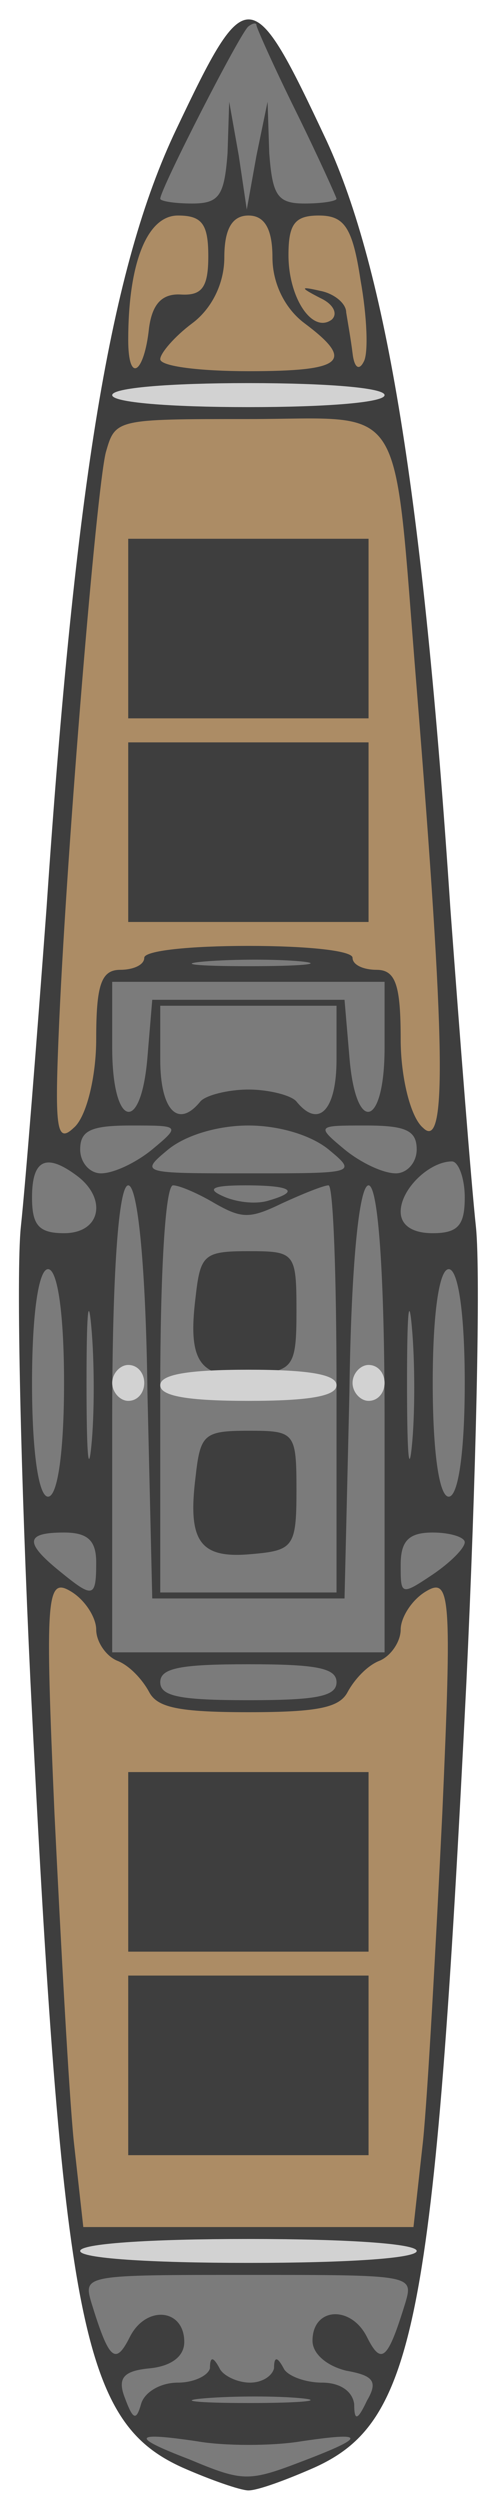 <?xml version="1.0" encoding="UTF-8"?>
<svg xmlns="http://www.w3.org/2000/svg" xmlns:xlink="http://www.w3.org/1999/xlink" width="20pt" height="100pt" viewBox="0 0 20 100" version="1.1">
<g id="surface1">
<path style=" stroke:none;fill-rule:nonzero;fill:rgb(24.314%,24.314%,24.314%);fill-opacity:1;" d="M 7.309 98.707 C 3.27 96.887 2.5 93.008 1.219 67.289 C 0.832 59.148 0.641 50.957 0.832 49.09 C 1.027 47.27 1.477 41.523 1.859 36.352 C 3.012 19.301 4.422 10.68 7.051 5.172 C 9.871 -0.766 10.062 -0.766 13.074 5.652 C 15.449 10.824 16.922 19.828 18.016 36.352 C 18.398 41.523 18.844 47.27 19.039 49.09 C 19.23 50.957 19.039 59.148 18.656 67.289 C 17.371 93.008 16.602 96.887 12.566 98.707 C 11.473 99.188 10.32 99.617 9.938 99.617 C 9.617 99.617 8.398 99.188 7.309 98.707 Z M 7.309 98.707 "/>
<path style=" stroke:none;fill-rule:nonzero;fill:rgb(67.451%,54.902%,39.608%);fill-opacity:1;" d="M 2.949 85.633 C 2.758 83.719 2.438 77.824 2.18 72.559 C 1.797 63.84 1.859 63.074 2.82 63.648 C 3.398 63.984 3.848 64.703 3.848 65.184 C 3.848 65.66 4.23 66.234 4.68 66.426 C 5.191 66.621 5.703 67.195 5.961 67.672 C 6.281 68.297 7.117 68.488 9.938 68.488 C 12.754 68.488 13.59 68.297 13.91 67.672 C 14.168 67.195 14.68 66.621 15.191 66.426 C 15.641 66.234 16.027 65.66 16.027 65.184 C 16.027 64.703 16.473 63.984 17.051 63.648 C 18.016 63.074 18.078 63.84 17.691 72.559 C 17.434 77.824 17.113 83.719 16.922 85.633 L 16.539 89.082 L 3.332 89.082 Z M 14.742 82.613 L 14.742 79.023 L 5.129 79.023 L 5.129 86.207 L 14.742 86.207 Z M 14.742 74.473 L 14.742 70.883 L 5.129 70.883 L 5.129 78.066 L 14.742 78.066 Z M 14.742 74.473 "/>
<path style=" stroke:none;fill-rule:nonzero;fill:rgb(67.451%,54.902%,39.608%);fill-opacity:1;" d="M 2.371 40.805 C 2.691 33.668 3.848 19.684 4.23 18.105 C 4.613 16.762 4.613 16.762 9.938 16.762 C 16.348 16.762 15.707 15.711 16.668 27.539 C 17.82 41.859 17.883 46.074 16.922 45.113 C 16.41 44.684 16.027 43.055 16.027 41.57 C 16.027 39.418 15.832 38.793 15.062 38.793 C 14.551 38.793 14.102 38.602 14.102 38.312 C 14.102 38.027 12.309 37.836 9.938 37.836 C 7.566 37.836 5.77 38.027 5.77 38.312 C 5.77 38.602 5.32 38.793 4.809 38.793 C 4.039 38.793 3.848 39.418 3.848 41.57 C 3.848 43.055 3.461 44.684 2.949 45.113 C 2.242 45.785 2.18 45.113 2.371 40.805 Z M 14.742 33.285 L 14.742 29.695 L 5.129 29.695 L 5.129 36.879 L 14.742 36.879 Z M 14.742 25.145 L 14.742 21.551 L 5.129 21.551 L 5.129 28.734 L 14.742 28.734 Z M 14.742 25.145 "/>
<path style=" stroke:none;fill-rule:nonzero;fill:rgb(67.451%,54.902%,39.608%);fill-opacity:1;" d="M 5.129 13.602 C 5.129 10.488 5.898 8.621 7.117 8.621 C 8.078 8.621 8.332 8.957 8.332 10.25 C 8.332 11.496 8.078 11.828 7.242 11.781 C 6.477 11.734 6.09 12.164 5.961 13.121 C 5.77 14.941 5.129 15.375 5.129 13.602 Z M 5.129 13.602 "/>
<path style=" stroke:none;fill-rule:nonzero;fill:rgb(67.451%,54.902%,39.608%);fill-opacity:1;" d="M 6.41 14.367 C 6.41 14.129 6.984 13.457 7.691 12.93 C 8.461 12.355 8.973 11.352 8.973 10.297 C 8.973 9.148 9.293 8.621 9.938 8.621 C 10.578 8.621 10.898 9.148 10.898 10.297 C 10.898 11.352 11.41 12.355 12.18 12.93 C 14.23 14.465 13.719 14.848 9.938 14.848 C 8.012 14.848 6.41 14.656 6.41 14.367 Z M 6.41 14.367 "/>
<path style=" stroke:none;fill-rule:nonzero;fill:rgb(67.451%,54.902%,39.608%);fill-opacity:1;" d="M 14.102 14.129 C 14.039 13.602 13.91 12.883 13.848 12.5 C 13.848 12.117 13.332 11.734 12.82 11.637 C 11.988 11.445 11.988 11.496 12.82 11.926 C 13.332 12.164 13.527 12.547 13.27 12.785 C 12.5 13.359 11.539 11.926 11.539 10.203 C 11.539 8.957 11.793 8.621 12.754 8.621 C 13.781 8.621 14.102 9.102 14.422 11.207 C 14.68 12.645 14.742 14.129 14.551 14.465 C 14.359 14.848 14.168 14.703 14.102 14.129 Z M 14.102 14.129 "/>
<path style=" stroke:none;fill-rule:nonzero;fill:rgb(48.235%,48.235%,48.235%);fill-opacity:1;" d="M 7.566 98.371 C 5.191 97.461 5.32 97.27 7.887 97.652 C 8.973 97.844 10.898 97.844 12.051 97.652 C 14.617 97.27 14.68 97.461 12.18 98.418 C 9.938 99.281 9.742 99.281 7.566 98.371 Z M 7.566 98.371 "/>
<path style=" stroke:none;fill-rule:nonzero;fill:rgb(48.235%,48.235%,48.235%);fill-opacity:1;" d="M 5 95.93 C 4.68 95.117 4.934 94.828 6.023 94.73 C 6.859 94.637 7.371 94.254 7.371 93.68 C 7.371 92.336 5.836 92.195 5.191 93.484 C 4.613 94.637 4.359 94.398 3.652 92.098 C 3.332 90.996 3.398 90.996 9.938 90.996 C 16.473 90.996 16.539 90.996 16.219 92.098 C 15.512 94.398 15.258 94.637 14.68 93.484 C 14.039 92.195 12.5 92.289 12.5 93.629 C 12.5 94.156 13.074 94.637 13.848 94.828 C 14.938 95.02 15.129 95.258 14.68 96.023 C 14.297 96.84 14.168 96.84 14.168 96.168 C 14.102 95.641 13.59 95.305 12.887 95.305 C 12.18 95.305 11.473 95.02 11.344 94.73 C 11.09 94.254 10.961 94.254 10.961 94.73 C 10.898 95.02 10.512 95.305 10 95.305 C 9.488 95.305 8.91 95.02 8.781 94.73 C 8.527 94.254 8.398 94.254 8.398 94.73 C 8.332 95.02 7.758 95.305 7.117 95.305 C 6.41 95.305 5.77 95.691 5.641 96.168 C 5.449 96.84 5.32 96.793 5 95.93 Z M 5 95.93 "/>
<path style=" stroke:none;fill-rule:nonzero;fill:rgb(48.235%,48.235%,48.235%);fill-opacity:1;" d="M 8.207 95.93 C 9.359 95.836 11.09 95.836 12.051 95.93 C 13.012 96.023 12.051 96.121 9.938 96.121 C 7.82 96.121 7.051 96.023 8.207 95.93 Z M 8.207 95.93 "/>
<path style=" stroke:none;fill-rule:nonzero;fill:rgb(48.235%,48.235%,48.235%);fill-opacity:1;" d="M 6.41 67.289 C 6.41 66.715 7.242 66.57 9.938 66.57 C 12.629 66.57 13.461 66.715 13.461 67.289 C 13.461 67.863 12.629 68.008 9.938 68.008 C 7.242 68.008 6.41 67.863 6.41 67.289 Z M 6.41 67.289 "/>
<path style=" stroke:none;fill-rule:nonzero;fill:rgb(48.235%,48.235%,48.235%);fill-opacity:1;" d="M 4.488 56.754 C 4.488 51.004 4.742 47.414 5.129 47.414 C 5.516 47.414 5.836 50.719 5.898 55.699 L 6.09 63.938 L 13.781 63.938 L 13.977 55.699 C 14.039 50.719 14.359 47.414 14.742 47.414 C 15.129 47.414 15.383 51.004 15.383 56.754 L 15.383 66.094 L 4.488 66.094 Z M 4.488 56.754 "/>
<path style=" stroke:none;fill-rule:nonzero;fill:rgb(48.235%,48.235%,48.235%);fill-opacity:1;" d="M 2.371 62.836 C 0.961 61.688 1.027 61.301 2.562 61.301 C 3.527 61.301 3.848 61.637 3.848 62.5 C 3.848 63.938 3.719 63.938 2.371 62.836 Z M 2.371 62.836 "/>
<path style=" stroke:none;fill-rule:nonzero;fill:rgb(48.235%,48.235%,48.235%);fill-opacity:1;" d="M 6.41 55.555 C 6.41 51.102 6.602 47.414 6.922 47.414 C 7.18 47.414 7.949 47.75 8.59 48.133 C 9.68 48.754 10 48.754 11.281 48.133 C 12.113 47.75 12.949 47.414 13.141 47.414 C 13.332 47.414 13.461 51.102 13.461 55.555 L 13.461 63.699 L 6.41 63.699 Z M 11.859 59.625 C 11.859 57.281 11.793 57.23 9.938 57.23 C 8.141 57.23 8.012 57.375 7.82 59.098 C 7.5 61.688 8.012 62.355 10.062 62.164 C 11.73 62.02 11.859 61.879 11.859 59.625 Z M 11.859 52.441 C 11.859 50.098 11.793 50.047 9.938 50.047 C 8.141 50.047 8.012 50.191 7.82 51.914 C 7.5 54.504 8.012 55.172 10.062 54.98 C 11.73 54.836 11.859 54.691 11.859 52.441 Z M 11.859 52.441 "/>
<path style=" stroke:none;fill-rule:nonzero;fill:rgb(48.235%,48.235%,48.235%);fill-opacity:1;" d="M 16.027 62.594 C 16.027 61.637 16.348 61.301 17.309 61.301 C 18.016 61.301 18.59 61.492 18.59 61.688 C 18.59 61.926 18.016 62.5 17.309 62.98 C 16.027 63.84 16.027 63.793 16.027 62.594 Z M 16.027 62.594 "/>
<path style=" stroke:none;fill-rule:nonzero;fill:rgb(48.235%,48.235%,48.235%);fill-opacity:1;" d="M 1.281 55.316 C 1.281 52.586 1.539 50.766 1.922 50.766 C 2.309 50.766 2.562 52.586 2.562 55.316 C 2.562 58.047 2.309 59.867 1.922 59.867 C 1.539 59.867 1.281 58.047 1.281 55.316 Z M 1.281 55.316 "/>
<path style=" stroke:none;fill-rule:nonzero;fill:rgb(48.235%,48.235%,48.235%);fill-opacity:1;" d="M 3.461 55.316 C 3.461 52.684 3.527 51.676 3.652 53.066 C 3.781 54.453 3.781 56.609 3.652 57.855 C 3.527 59.098 3.461 57.949 3.461 55.316 Z M 3.461 55.316 "/>
<path style=" stroke:none;fill-rule:nonzero;fill:rgb(48.235%,48.235%,48.235%);fill-opacity:1;" d="M 16.281 55.316 C 16.281 52.684 16.348 51.676 16.473 53.066 C 16.602 54.453 16.602 56.609 16.473 57.855 C 16.348 59.098 16.281 57.949 16.281 55.316 Z M 16.281 55.316 "/>
<path style=" stroke:none;fill-rule:nonzero;fill:rgb(48.235%,48.235%,48.235%);fill-opacity:1;" d="M 17.309 55.316 C 17.309 52.586 17.562 50.766 17.949 50.766 C 18.336 50.766 18.59 52.586 18.59 55.316 C 18.59 58.047 18.336 59.867 17.949 59.867 C 17.562 59.867 17.309 58.047 17.309 55.316 Z M 17.309 55.316 "/>
<path style=" stroke:none;fill-rule:nonzero;fill:rgb(48.235%,48.235%,48.235%);fill-opacity:1;" d="M 1.281 47.895 C 1.281 46.359 1.859 46.121 3.078 47.031 C 4.293 47.941 4.039 49.328 2.562 49.328 C 1.539 49.328 1.281 48.996 1.281 47.895 Z M 1.281 47.895 "/>
<path style=" stroke:none;fill-rule:nonzero;fill:rgb(48.235%,48.235%,48.235%);fill-opacity:1;" d="M 16.027 48.469 C 16.027 47.559 17.18 46.457 18.078 46.457 C 18.336 46.457 18.59 47.125 18.59 47.895 C 18.59 48.996 18.336 49.328 17.309 49.328 C 16.473 49.328 16.027 48.996 16.027 48.469 Z M 16.027 48.469 "/>
<path style=" stroke:none;fill-rule:nonzero;fill:rgb(48.235%,48.235%,48.235%);fill-opacity:1;" d="M 8.91 47.844 C 8.27 47.559 8.461 47.414 9.809 47.414 C 11.668 47.414 12.051 47.652 10.703 48.035 C 10.191 48.18 9.422 48.082 8.91 47.844 Z M 8.91 47.844 "/>
<path style=" stroke:none;fill-rule:nonzero;fill:rgb(48.235%,48.235%,48.235%);fill-opacity:1;" d="M 3.207 45.977 C 3.207 45.211 3.652 45.02 5.258 45.02 C 7.18 45.02 7.242 45.02 6.09 45.977 C 5.449 46.504 4.551 46.934 4.039 46.934 C 3.59 46.934 3.207 46.504 3.207 45.977 Z M 3.207 45.977 "/>
<path style=" stroke:none;fill-rule:nonzero;fill:rgb(48.235%,48.235%,48.235%);fill-opacity:1;" d="M 6.73 45.977 C 7.438 45.402 8.719 45.02 9.938 45.02 C 11.152 45.02 12.434 45.402 13.141 45.977 C 14.297 46.934 14.23 46.934 9.938 46.934 C 5.641 46.934 5.578 46.934 6.73 45.977 Z M 6.73 45.977 "/>
<path style=" stroke:none;fill-rule:nonzero;fill:rgb(48.235%,48.235%,48.235%);fill-opacity:1;" d="M 13.781 45.977 C 12.629 45.02 12.691 45.02 14.617 45.02 C 16.219 45.02 16.668 45.211 16.668 45.977 C 16.668 46.504 16.281 46.934 15.832 46.934 C 15.32 46.934 14.422 46.504 13.781 45.977 Z M 13.781 45.977 "/>
<path style=" stroke:none;fill-rule:nonzero;fill:rgb(48.235%,48.235%,48.235%);fill-opacity:1;" d="M 4.488 41.906 L 4.488 39.273 L 15.383 39.273 L 15.383 41.906 C 15.383 45.113 14.23 45.402 13.977 42.289 L 13.781 39.992 L 6.09 39.992 L 5.898 42.289 C 5.641 45.402 4.488 45.113 4.488 41.906 Z M 4.488 41.906 "/>
<path style=" stroke:none;fill-rule:nonzero;fill:rgb(48.235%,48.235%,48.235%);fill-opacity:1;" d="M 6.41 42.387 L 6.41 40.23 L 13.461 40.23 L 13.461 42.387 C 13.461 44.395 12.754 45.164 11.859 44.062 C 11.668 43.82 10.77 43.582 9.938 43.582 C 9.102 43.582 8.207 43.82 8.012 44.062 C 7.117 45.164 6.41 44.395 6.41 42.387 Z M 6.41 42.387 "/>
<path style=" stroke:none;fill-rule:nonzero;fill:rgb(48.235%,48.235%,48.235%);fill-opacity:1;" d="M 8.207 38.457 C 9.359 38.363 11.09 38.363 12.051 38.457 C 13.012 38.555 12.051 38.648 9.938 38.648 C 7.82 38.648 7.051 38.555 8.207 38.457 Z M 8.207 38.457 "/>
<path style=" stroke:none;fill-rule:nonzero;fill:rgb(48.235%,48.235%,48.235%);fill-opacity:1;" d="M 6.41 7.949 C 6.41 7.566 9.617 1.293 9.938 1.055 C 10.129 0.91 10.258 0.91 10.258 1.008 C 10.258 1.102 10.961 2.684 11.859 4.5 C 12.754 6.32 13.461 7.902 13.461 7.949 C 13.461 8.047 12.887 8.141 12.18 8.141 C 11.09 8.141 10.898 7.809 10.77 6.129 L 10.703 4.07 L 10.258 6.227 L 9.871 8.383 L 9.551 6.227 L 9.168 4.07 L 9.102 6.129 C 8.973 7.809 8.781 8.141 7.691 8.141 C 6.984 8.141 6.41 8.047 6.41 7.949 Z M 6.41 7.949 "/>
<path style=" stroke:none;fill-rule:nonzero;fill:rgb(82.353%,82.353%,82.353%);fill-opacity:1;" d="M 3.207 90.039 C 3.207 89.75 5.898 89.559 9.938 89.559 C 13.977 89.559 16.668 89.75 16.668 90.039 C 16.668 90.328 13.977 90.516 9.938 90.516 C 5.898 90.516 3.207 90.328 3.207 90.039 Z M 3.207 90.039 "/>
<path style=" stroke:none;fill-rule:nonzero;fill:rgb(82.353%,82.353%,82.353%);fill-opacity:1;" d="M 4.488 55.316 C 4.488 54.934 4.809 54.598 5.129 54.598 C 5.516 54.598 5.77 54.934 5.77 55.316 C 5.77 55.699 5.516 56.035 5.129 56.035 C 4.809 56.035 4.488 55.699 4.488 55.316 Z M 4.488 55.316 "/>
<path style=" stroke:none;fill-rule:nonzero;fill:rgb(82.353%,82.353%,82.353%);fill-opacity:1;" d="M 6.41 55.41 C 6.41 54.98 7.5 54.789 9.938 54.789 C 12.371 54.789 13.461 54.98 13.461 55.41 C 13.461 55.844 12.371 56.035 9.938 56.035 C 7.5 56.035 6.41 55.844 6.41 55.41 Z M 6.41 55.41 "/>
<path style=" stroke:none;fill-rule:nonzero;fill:rgb(82.353%,82.353%,82.353%);fill-opacity:1;" d="M 14.102 55.316 C 14.102 54.934 14.422 54.598 14.742 54.598 C 15.129 54.598 15.383 54.934 15.383 55.316 C 15.383 55.699 15.129 56.035 14.742 56.035 C 14.422 56.035 14.102 55.699 14.102 55.316 Z M 14.102 55.316 "/>
<path style=" stroke:none;fill-rule:nonzero;fill:rgb(82.353%,82.353%,82.353%);fill-opacity:1;" d="M 4.488 15.805 C 4.488 15.516 6.73 15.324 9.938 15.324 C 13.141 15.324 15.383 15.516 15.383 15.805 C 15.383 16.094 13.141 16.285 9.938 16.285 C 6.73 16.285 4.488 16.094 4.488 15.805 Z M 4.488 15.805 "/>
</g>
</svg>
